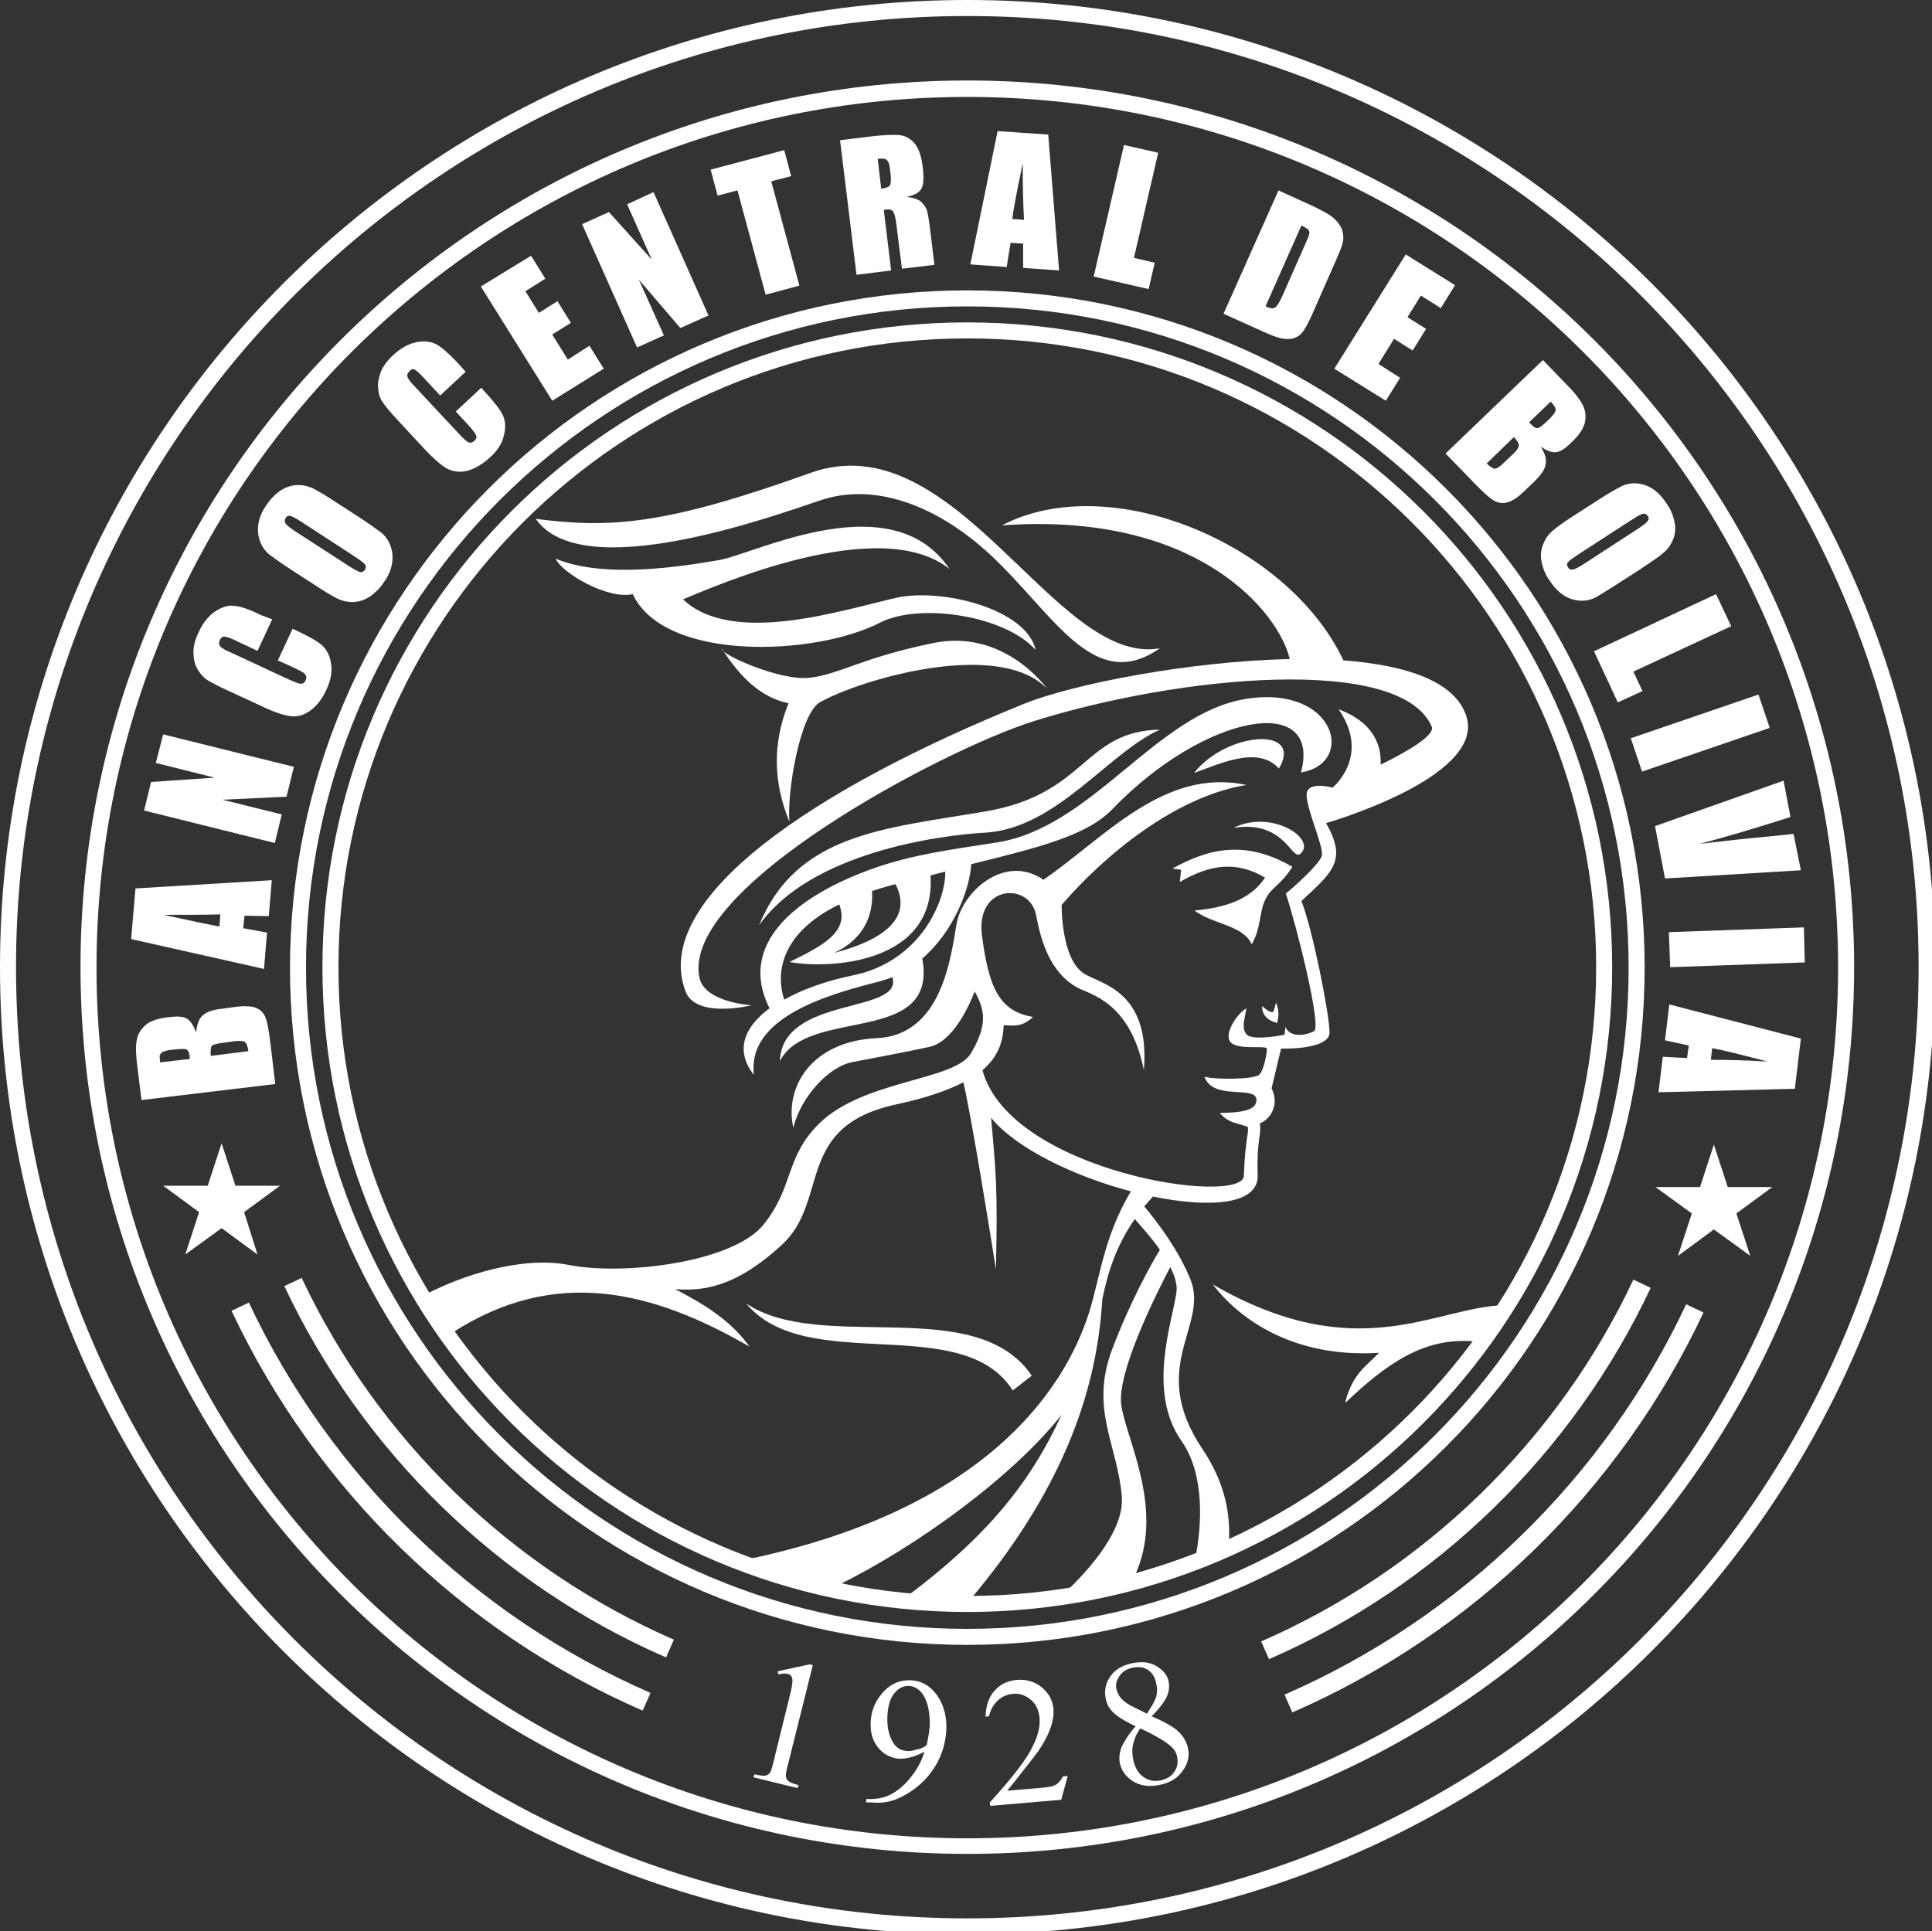 <?xml version="1.0" encoding="UTF-8" standalone="no"?>
<svg
   xmlns:dc="http://purl.org/dc/elements/1.1/"
   xmlns:cc="http://creativecommons.org/ns#"
   xmlns:rdf="http://www.w3.org/1999/02/22-rdf-syntax-ns#"
   xmlns:svg="http://www.w3.org/2000/svg"
   xmlns="http://www.w3.org/2000/svg"
   id="svg8"
   version="1.1"
   viewBox="0 0 118.295 118.269"
   height="118.269mm"
   width="118.295mm">
  <rect x="0" y="0" width="118.295" height="118.269" fill="#333333" stroke="none"/>
  <defs
     id="defs2">
    <style
       id="style1765">.cls-1{fill:#2f9a41;}</style>
  </defs>
  <g
     transform="translate(-314.588,183.048)"
     id="layer1">
    <g
       style="fill:#ffffff"
       transform="matrix(0.265,0,0,0.265,314.588,-183.048)"
       id="g1987">
	<path
   style="fill:#ffffff;fill-rule:evenodd"
   d="m 123.8,119.9 c 17.1,2.2 29.7,1.5 63.4,-10.6 33.6,-12.1 56.6,44.9 80.8,40.5 -16.8,11.8 -26.3,-11.9 -43.5,-25.3 -10.6,-8.3 -23.3,-12.8 -34.9,-8.9 -11.9,4 -55.2,19.6 -65.8,4.3 z"
   id="path1939" />

	<path
   style="fill:#ffffff;fill-rule:evenodd"
   d="m 128.4,129.1 c 1.3,3.2 11.9,9.5 17.8,8.2 7.4,15.7 42.1,14.3 57.1,6.6 9.1,-4.7 28.9,-1.7 36,6.3 -2.2,-9.6 -21.8,-14.3 -32,-12.1 -12.6,2.8 -37.9,11.3 -49.5,0.4 6.9,-2.8 45.4,-20 61.6,-7 -13.3,-19.8 -44.5,-3.7 -53.1,-2.1 -8.7,1.5 -26.8,4.4 -37.9,-0.3 z"
   id="path1941" />

	<path
   style="fill:#ffffff;fill-rule:evenodd"
   d="m 241.9,159.1 c 0,0 -9.8,-13.9 -26.3,-10.5 -16.5,3.4 -21.6,7.2 -28.4,8 -6.8,0.9 -21,-5.5 -20.4,-6.7 4.3,6.8 9.3,11.4 15.4,12.6 -3.7,9.1 -3.6,18.2 0.2,27.4 -0.6,-6.8 2.4,-24.8 7,-27.6 9.4,-5.3 41.2,-14.7 52.5,-3.2 z"
   id="path1943" />

	<path
   style="fill:#ffffff;fill-rule:evenodd"
   d="m 175.4,213.8 c 8.7,-21.2 28.8,-22.3 52.3,-26.3 23.5,-4 22.5,-18.5 40.3,-18.9 -12,5.4 -23.8,22.7 -40.2,23.8 -11.1,0.6 -40.6,4.7 -52.4,21.4 z"
   id="path1945" />

	<path
   style="fill:#ffffff;fill-rule:evenodd"
   d="m 172.4,301.2 c 13.9,16.8 49.9,1.7 61.6,20.1 1.5,-1.1 2.9,-2.3 4.4,-3.4 -12.9,-19.1 -48.7,-5 -66,-16.7 z"
   id="path1947" />

	<path
   style="fill:#ffffff;fill-rule:evenodd"
   d="m 291.6,232.5 c 0,2 1.2,3.3 3.5,3.9 0.5,-2.3 0.3,-3 -0.2,-4.7 -0.4,0.7 -0.3,1.5 -0.8,2.2 -0.9,-0.1 -1.1,-0.3 -2.5,-1.4 z"
   id="path1949" />

	<path
   style="fill:#ffffff;fill-rule:evenodd"
   d="m 289.2,218.2 c -2,-4.5 -9.1,-4.6 -13.2,-7.8 6.6,-0.6 12.8,-2.3 16.3,-7.6 -6.6,-3.9 -12.6,-3.1 -19.7,1 0.1,-0.9 0.2,-1.8 0.3,-2.8 -0.7,-0.1 -1.3,-0.2 -2,-0.3 9,-5 17.3,-6.4 27.7,-0.4 -2.9,4.6 -4.8,4.5 -6.3,7.7 -1.3,2.6 -1,6.8 -3.1,10.2 z"
   id="path1951" />

	<path
   style="fill:#ffffff;fill-rule:evenodd"
   d="m 300.9,196.8 c 2.5,-3.5 -7.4,-9.7 -15.9,-5.5 12.7,-2 13.5,9 15.9,5.5 z"
   id="path1953" />

	<path
   style="fill:#ffffff;fill-rule:evenodd"
   d="m 300.6,178.5 c 12.8,-2.1 8,-20.3 -12.7,-17 -20.7,3.3 -35.5,29.8 -57.7,33.2 -11.1,1.7 -19.2,2.8 -27.9,5.8 -18.9,6.6 -31.9,17.9 -24.5,32.5 -5.8,4.3 -8.1,9.7 -3.6,15.4 -1.7,-13.4 17.5,-18.7 29,-21.6 1,-0.3 2,-0.6 3,-1 2.6,8.6 -25.5,4.2 -26,19.4 6.5,-12.7 36.6,-3.3 32.9,-23.7 7.3,-6.3 11,-16.1 11.3,-21.8 15.7,-3.9 26.8,-6.6 32.7,-12.8 21.2,-22 48.4,-26.9 43.5,-8.4 z M 193.9,209 c 2.5,6.3 -3.9,9.6 -11.5,13.3 9.3,1.7 33.9,0.4 32.6,-20 1.1,-0.3 2.3,-0.6 3.4,-0.9 0.2,6.4 -5.5,20.8 -21.4,24 -5.8,1.2 -11.4,3.1 -15.8,5.6 -1.8,-5.3 -1.6,-15 12.7,-22 z m -1.2,11.2 c 5.3,-2.4 9.2,-7 8.8,-14.3 0.7,-0.2 1.5,-0.5 2.2,-0.7 1.1,-0.3 2.1,-0.6 3.2,-0.9 4.6,8.9 -5.2,13.6 -14.2,15.9 z"
   id="path1955" />

	<path
   style="fill:#ffffff;fill-rule:evenodd"
   d="m 295.5,177.6 c 5.8,-9.8 -12,-8.6 -19.6,1 5.6,-1.9 14.7,-6.5 19.6,-1 z"
   id="path1957" />

	<path
   style="fill:#ffffff;fill-rule:evenodd"
   d="M 223.5,0 C 347,0 447.1,100.1 447.1,223.5 447.1,346.9 347,447 223.6,447 100.1,447.1 0,347 0,223.5 0,100.1 100.1,0 223.5,0 Z m 0,3.7 C 102.2,3.7 3.7,102.2 3.7,223.5 c 0,121.4 98.4,219.8 219.8,219.8 121.4,0 219.8,-98.4 219.8,-219.8 C 443.4,102.2 344.9,3.7 223.5,3.7 Z"
   id="path1959" />

	<path
   style="fill:#ffffff;fill-rule:evenodd"
   d="m 223.5,18.6 c 113.2,0 204.9,91.8 204.9,204.9 0,113.2 -91.8,204.9 -204.9,204.9 C 110.4,428.4 18.6,336.6 18.6,223.5 18.6,110.4 110.4,18.6 223.5,18.6 Z m 0,3.8 c -111.1,0 -201.2,90.1 -201.2,201.2 0,111.1 90.1,201.2 201.2,201.2 111.1,0 201.2,-90.1 201.2,-201.2 0,-111.2 -90.1,-201.2 -201.2,-201.2 z"
   id="path1961" />

	<path
   style="fill:#ffffff;fill-rule:evenodd"
   d="M 223.5,67.1 C 309.9,67.1 380,137.2 380,223.6 380,310 309.9,380.1 223.5,380.1 137.1,380.1 67,310 67,223.6 67.1,137.1 137.1,67.1 223.5,67.1 Z m 0,3.7 c -84.3,0 -152.8,68.4 -152.8,152.8 0,84.3 68.4,152.8 152.8,152.8 84.4,0 152.8,-68.4 152.8,-152.8 0,-84.4 -68.4,-152.8 -152.8,-152.8 z"
   id="path1963" />

	<path
   style="fill:#ffffff;fill-rule:evenodd"
   d="m 98.2,299.2 c 8.5,-4.5 22.3,-9 33.2,-6.9 12.5,2.5 37.9,-0.5 45,-9.3 7.1,-8.8 4.9,-15.5 12.9,-23.4 10.5,-10.2 31.4,-9.8 35.1,-16.3 3.8,-6.5 3.2,-9.9 0.8,-14.2 -1.2,3.2 -5,11.6 -10.4,12.8 -5.4,1.2 -14.6,2.9 -17.7,3.5 -5.7,1 -12.1,8.2 -13.8,15.2 -2.1,-9.4 4.2,-20 19.3,-20.7 15.1,-0.7 17.1,-18.9 18.4,-26.3 1.2,-7.4 11.1,-16.5 20.1,-10.3 14.1,-9.7 27.9,-26 46.9,-21.9 -14.7,2.3 -30.8,14 -42.7,27.7 0,0 -0.2,12.5 5.2,15.9 3.8,2.4 15.3,3.9 13.8,22.3 -3.2,-15.9 -12.5,-17.5 -15.4,-19.1 -6.3,-3.5 -8.4,-10.8 -9.5,-16.7 -1.4,-7.7 -14.1,-7.2 -12.5,4.8 1.6,12 4,17.4 11.8,18.7 -2,1.8 -3.3,2.2 -6.8,1.9 -0.1,4.2 -1.6,7.6 -4.9,10.4 6.4,23.6 60.2,31.5 60.4,24.4 0.3,-8.6 1.2,-9.8 0.9,-11.3 -3.1,-1.1 -4.2,-0.8 -6.5,-3.2 5.4,-0.1 8.3,-0.7 8.5,-2.8 0.4,-3.9 -10,0.2 -12,-5.6 2.2,0.7 11.6,0.7 12.7,-0.5 1.1,-1.2 1.8,-5.2 1.7,-6 -0.2,-0.8 -6.5,0.4 -8.3,-1.4 -1.8,-1.8 1.4,-6.7 3.6,-7.9 -0.5,2.8 -1.2,4.8 0.1,6.1 1.6,1.5 8.7,0 8.7,0 l 0.2,-1.8 c 0.9,2.2 3.9,2.3 6.6,1 1.9,-0.9 -4.2,-25 -6.5,-31.8 2.4,-2 7.7,-6.8 8.3,-8.7 0.6,-1.9 -3.7,-11.2 -3.5,-14.3 0.2,-3.1 6,-1.5 6,-1.5 0,0 8.9,-7.2 1.4,-18.1 8.5,3.2 9.9,8.8 9.7,12.8 5.5,-2.7 12.7,-6.7 11.8,-8.8 -7.2,-16.7 -58.5,-11.8 -92.1,-1.2 -20.9,6.6 -81.4,38.5 -77.1,59.2 1.2,5.8 12.1,6.4 12.1,6.4 0,0 -12.9,3.2 -15.3,-3.2 -8.1,-21.4 29.6,-46.8 78.3,-66.5 11.2,-4.5 38,-9.8 61.3,-10.3 -2.3,-10.2 -20.6,-34.2 -66.5,-30.9 24.8,-13 66.1,4.1 78.9,31.2 14.6,1.1 26.1,4.9 28.5,13.2 3.9,14 -32.5,24.4 -32.5,24.4 4.8,8.5 1.8,11.1 -5.7,18 2.6,6.6 6.5,26.3 6.5,30.4 -0.1,4.1 -11.2,3.7 -11.2,3.7 l -2.2,9.2 c 1.8,3.5 0,7 -2.7,8.1 0.4,2.9 -0.8,3.9 -0.5,11.9 0.3,6.9 -11,7.7 -24.2,5 -0.7,0.8 -1.4,1.5 -2,2.3 3.1,3.7 7.8,9.9 10.6,16.7 4.5,10.8 -10,20.2 2.8,39.3 5.4,8 6.6,15.5 6.1,22 -2.5,1.1 -5.1,2.2 -7.7,3.2 1.5,-7.6 2.2,-19.3 -3.2,-27 -8,-11.4 -2.2,-27.3 -1.2,-34.2 0.3,-1.8 -0.3,-3.8 -1.4,-6 -3.1,5.9 -12.5,24.5 -11.3,32 1.2,8.1 10.3,24.5 2.9,39.7 -5.2,1.4 -10.4,2.5 -15.8,3.4 5.7,-5.4 13.6,-14.4 13,-22.1 -1,-12 -7.4,-20.1 -2.3,-33.8 4,-10.7 9,-19.8 11.1,-23.2 -2.1,-3 -4.5,-5.6 -5.8,-7.1 -4.4,6.3 -6.3,12.6 -7.5,18.5 -1.3,22.3 -9.9,45 -30.6,69.5 -0.1,0 -0.2,0 -0.4,0 -4.8,0 -9.6,-0.2 -14.3,-0.7 18.3,-13.7 28.5,-26 35.9,-42.1 -11.4,14.5 -34.1,30.9 -52.1,39.6 -7.2,-1.5 -14.1,-3.6 -20.9,-6.1 55.1,-11.4 73.6,-39.1 79.3,-57 2.6,-8.2 3.4,-17.6 9.7,-28.1 v 0 0 0 c -12.9,-3.4 -26.4,-9.8 -32.3,-17 1,11.6 1.6,15.9 1.1,35 -1.3,-8.4 -5.5,-34.4 -7.5,-43.2 -3.9,2 -9,3.7 -15.5,5.1 -23.7,5.1 -15.3,22.3 -26.5,32.5 -11.1,10.2 -18.7,10.6 -24.6,10.2 6.8,3.5 12.9,7.3 17.2,13.3 -22.1,-12.8 -44.8,-18.8 -68.9,-3.1 -2.2,-2.7 -4.2,-5.7 -6.1,-8.9 z"
   id="path1965" />

	<path
   style="fill:#ffffff;fill-rule:evenodd"
   d="m 280.2,296.8 c 8,10.3 21.4,16.9 38.4,15.8 -2.4,2.7 -6.2,4.7 -7.8,11.6 9.3,-8.8 18.4,-15.7 30.8,-14.1 2,-2.8 4,-5.6 5.8,-8.5 -15.9,0.5 -33.8,14.5 -67.2,-4.8 z"
   id="path1967" />

	<path
   style="fill:#ffffff;fill-rule:evenodd"
   d="m 223.5,74.5 c 82.3,0 149,66.7 149,149 0,82.3 -66.7,149 -149,149 -82.3,0 -149,-66.7 -149,-149 0,-82.3 66.7,-149 149,-149 z m 0,3.7 c -80.2,0 -145.3,65.1 -145.3,145.3 0,80.2 65.1,145.3 145.3,145.3 80.2,0 145.3,-65.1 145.3,-145.3 0,-80.2 -65,-145.3 -145.3,-145.3 z"
   id="path1969" />

	<path
   style="fill:#ffffff;fill-rule:evenodd"
   d="m 393.6,303.3 c -19.4,41.2 -53.2,74.2 -95,92.4 l -1.8,-4.1 c 40.8,-17.8 73.9,-50 92.8,-90.2 z"
   id="path1971" />

	<path
   style="fill:#ffffff;fill-rule:evenodd"
   d="m 53.5,302.9 c 19.4,41.2 53.2,74.2 95,92.4 l 1.8,-4.1 C 109.5,373.4 76.4,341.2 57.5,301 Z"
   id="path1973" />

	<path
   style="fill:#ffffff;fill-rule:evenodd"
   d="m 381.4,297.6 c -18,38.2 -49.4,68.9 -88.2,85.8 l -1.8,-4.1 c 37.8,-16.5 68.5,-46.4 86,-83.6 z"
   id="path1975" />

	<path
   style="fill:#ffffff;fill-rule:evenodd"
   d="m 65.7,297.2 c 18,38.2 49.4,68.9 88.2,85.8 l 1.8,-4.1 c -37.8,-16.5 -68.5,-46.4 -86,-83.6 z"
   id="path1977" />

	<polygon
   style="fill:#ffffff;fill-rule:evenodd"
   points="42.8,289.9 46,280.1 37.7,274 48,274 51.2,264.2 54.4,274 64.7,274 56.4,280.1 59.5,289.9 51.2,283.8 "
   id="polygon1979" />

	<polygon
   style="fill:#ffffff;fill-rule:evenodd"
   points="387.7,290.2 390.9,280.4 382.5,274.3 392.8,274.3 396,264.5 399.2,274.3 409.5,274.3 401.2,280.4 404.4,290.2 396,284.1 "
   id="polygon1981" />

	<path
   style="fill:#ffffff;fill-rule:evenodd"
   d="m 32.7,254.2 -1,-8 c -0.3,-2.5 -0.4,-4.5 -0.1,-5.8 0.2,-1.4 0.9,-2.5 2,-3.5 1.1,-1 3,-1.6 5.7,-1.9 1.8,-0.2 3.1,-0.1 3.9,0.4 0.8,0.5 1.5,1.5 2.1,3.2 0.2,-1.9 0.7,-3.3 1.6,-4 0.9,-0.8 2.4,-1.3 4.4,-1.5 l 2.9,-0.4 c 2.1,-0.3 3.7,-0.2 4.7,0.1 1.1,0.4 1.8,1 2.3,2 0.5,1 0.9,3.1 1.3,6.4 l 1.1,9.3 z m 4.3,-8.7 6.9,-0.8 c -0.1,-0.3 -0.1,-0.6 -0.1,-0.8 -0.1,-0.8 -0.4,-1.3 -0.8,-1.4 -0.4,-0.2 -1.5,-0.1 -3.4,0.1 -1,0.1 -1.6,0.3 -2,0.5 -0.4,0.2 -0.6,0.5 -0.7,0.8 0,0.2 0,0.8 0.1,1.6 z m 11.7,-1.5 8.7,-1.1 c -0.2,-1.1 -0.4,-1.8 -0.8,-2.1 -0.4,-0.3 -1.2,-0.3 -2.4,-0.2 l -2.9,0.4 c -1.3,0.2 -2.1,0.4 -2.4,0.7 -0.2,0.4 -0.3,1.2 -0.2,2.3 z m -17.4,-38.7 31.5,-1.9 -0.7,8.3 -5.6,-0.1 -0.3,2.9 5.5,1 -0.7,8.4 -30.7,-6.9 z m 19.6,6 c -3.6,0.1 -7.9,0.1 -13.1,0.1 5.9,1.3 10.2,2.2 12.9,2.7 z m -13.2,-41.6 30.2,7.5 -1.7,6.9 -14.8,0.7 13.7,3.4 -1.6,6.6 -30.2,-7.5 1.6,-6.6 14.7,-1 -13.6,-3.4 z m 25.2,-26.6 -3.4,7.3 -4.9,-2.3 c -1.4,-0.7 -2.4,-1 -2.8,-1 -0.4,0 -0.8,0.3 -1,0.8 -0.3,0.6 -0.2,1.1 0.1,1.5 0.4,0.4 1.2,0.9 2.7,1.5 l 13.1,6.1 c 1.4,0.6 2.3,1 2.8,1 0.5,0 0.9,-0.2 1.1,-0.8 0.3,-0.5 0.2,-1 -0.1,-1.4 -0.3,-0.4 -1.3,-0.9 -2.8,-1.6 l -3.5,-1.6 3.4,-7.3 1.1,0.5 c 2.9,1.4 4.9,2.5 5.9,3.5 1,1 1.7,2.4 1.9,4.2 0.3,1.8 -0.1,3.8 -1.1,5.9 -1,2.2 -2.2,3.7 -3.7,4.8 -1.4,1 -2.9,1.5 -4.5,1.3 -1.6,-0.2 -3.8,-0.9 -6.5,-2.2 l -8.2,-3.8 c -2,-0.9 -3.5,-1.7 -4.5,-2.3 -1,-0.6 -1.7,-1.5 -2.4,-2.6 -0.6,-1.1 -0.9,-2.4 -0.9,-3.9 0,-1.5 0.4,-3 1.2,-4.6 1,-2.2 2.3,-3.8 3.8,-4.8 1.5,-1 3,-1.5 4.4,-1.3 1.5,0.1 3.5,0.8 6.1,2.1 z m 19.6,-23.9 c 2.6,1.7 4.4,3 5.5,3.8 1,0.8 1.8,1.9 2.2,3.1 0.5,1.2 0.6,2.6 0.4,4 -0.2,1.4 -0.8,2.9 -1.8,4.3 -0.9,1.4 -2,2.5 -3.1,3.3 -1.2,0.8 -2.4,1.3 -3.8,1.4 -1.4,0.1 -2.6,-0.2 -3.8,-0.7 -1.2,-0.6 -3.1,-1.7 -5.8,-3.5 L 67.8,132 c -2.6,-1.7 -4.4,-3 -5.5,-3.8 -1,-0.8 -1.8,-1.9 -2.2,-3.1 -0.5,-1.2 -0.6,-2.6 -0.4,-4 0.2,-1.4 0.8,-2.9 1.8,-4.3 0.9,-1.4 2,-2.5 3.1,-3.3 1.2,-0.8 2.4,-1.3 3.8,-1.4 1.4,-0.1 2.6,0.2 3.8,0.7 1.2,0.6 3.1,1.7 5.8,3.5 z m -13,1.3 c -1.2,-0.8 -2,-1.2 -2.5,-1.3 -0.4,-0.1 -0.8,0.1 -1,0.5 -0.2,0.4 -0.3,0.7 -0.1,1.1 0.1,0.4 0.9,1 2.2,1.9 l 12.2,7.9 c 1.5,1 2.5,1.5 2.9,1.6 0.4,0.1 0.8,-0.1 1.1,-0.5 0.3,-0.5 0.3,-0.9 0,-1.3 C 84,130 83,129.3 81.5,128.3 Z m 38.1,-34.6 -5.9,5.5 -3.7,-4 c -1.1,-1.2 -1.8,-1.8 -2.2,-2 -0.4,-0.2 -0.8,-0.1 -1.2,0.4 -0.5,0.5 -0.6,0.9 -0.4,1.4 0.2,0.5 0.8,1.3 1.9,2.4 l 9.9,10.6 c 1,1.1 1.8,1.8 2.2,2 0.5,0.2 0.9,0.1 1.4,-0.3 0.4,-0.4 0.6,-0.8 0.4,-1.3 -0.2,-0.5 -0.8,-1.3 -2,-2.6 l -2.7,-2.9 5.9,-5.5 0.8,0.9 c 2.2,2.4 3.6,4.2 4.2,5.5 0.6,1.3 0.7,2.9 0.2,4.7 -0.4,1.8 -1.5,3.5 -3.2,5 -1.7,1.6 -3.5,2.6 -5.2,3.1 -1.7,0.4 -3.3,0.2 -4.7,-0.5 -1.4,-0.8 -3.1,-2.3 -5.2,-4.5 l -6.2,-6.7 c -1.5,-1.6 -2.6,-2.9 -3.3,-3.9 -0.7,-0.9 -1.1,-2 -1.2,-3.3 -0.2,-1.3 0.1,-2.6 0.6,-4 0.6,-1.4 1.5,-2.6 2.8,-3.8 1.7,-1.6 3.5,-2.6 5.3,-3 1.8,-0.4 3.3,-0.2 4.6,0.4 1.3,0.7 2.9,2.1 4.9,4.2 z m 3.5,-19.7 16.5,26.4 11.9,-7.4 -3.3,-5.3 -5,3.2 -3.6,-5.8 4.3,-2.7 -3.1,-5 -4.3,2.7 -3.1,-5 4.6,-2.9 -3.3,-5.3 z m 39.9,-21.8 12.7,28.5 -6.5,2.9 -9.6,-11.2 5.8,12.9 -6.2,2.8 -12.7,-28.5 6.2,-2.8 9.9,11 -5.7,-12.8 z m 30.2,-9.7 1.6,6 -4.6,1.2 6.5,24.1 -7.8,2.1 -6.5,-24.1 -4.6,1.2 -1.6,-6 z m 12.9,-2.3 5.7,-0.7 c 3.8,-0.5 6.4,-0.6 7.8,-0.5 1.4,0.1 2.6,0.7 3.6,1.8 1,1.1 1.7,3 2,5.6 0.3,2.4 0.2,4.1 -0.3,5 -0.5,0.9 -1.6,1.5 -3.4,1.9 1.6,0.2 2.8,0.6 3.4,1.2 0.6,0.6 1,1.2 1.2,1.7 0.2,0.5 0.5,2.1 0.8,4.6 l 1,8.2 -7.5,0.9 -1.3,-10.3 c -0.2,-1.7 -0.5,-2.7 -0.8,-3 -0.3,-0.4 -1,-0.5 -2.1,-0.3 l 1.7,14 -8,1 z m 8.7,4.3 0.8,6.9 c 0.9,-0.1 1.5,-0.3 1.9,-0.6 0.3,-0.3 0.4,-1.1 0.3,-2.5 l -0.2,-1.7 c -0.1,-1 -0.4,-1.6 -0.8,-1.9 -0.4,-0.3 -1.1,-0.3 -2,-0.2 z m 39.4,-5.6 2.5,31.4 -8.3,-0.6 v -5.6 l -2.9,-0.2 -0.9,5.6 -8.4,-0.6 6.3,-30.8 z m -5.6,19.7 c -0.2,-3.5 -0.3,-7.9 -0.3,-13.1 -1.2,5.9 -2.1,10.2 -2.4,12.9 z m 31,-15.5 -5.6,24.3 4.8,1.1 -1.4,6.1 -12.7,-2.9 7,-30.4 z m 27.8,8.7 5.5,2.5 c 3.6,1.6 5.9,2.8 7,3.7 1.1,0.9 1.8,1.9 2.2,2.9 0.3,1 0.4,2.1 0.1,3.1 -0.2,1 -1,2.8 -2.2,5.5 l -4.4,10 c -1.1,2.6 -2,4.2 -2.6,5 -0.6,0.8 -1.3,1.2 -2.2,1.5 -0.8,0.2 -1.7,0.2 -2.7,0 -1,-0.2 -2.3,-0.7 -4.1,-1.5 l -9.3,-4.2 z m 5.3,8.1 -8.3,18.7 c 1.1,0.5 1.8,0.6 2.3,0.2 0.4,-0.3 1.1,-1.4 1.9,-3.3 l 4.9,-11.1 c 0.6,-1.3 0.9,-2.1 1,-2.5 0.1,-0.4 0,-0.8 -0.2,-1 -0.3,-0.3 -0.8,-0.6 -1.6,-1 z m 24.1,6.7 -16.5,26.4 11.9,7.4 3.3,-5.3 -5,-3.2 3.6,-5.8 4.3,2.7 3.1,-5 -4.3,-2.7 3.1,-5 4.6,2.9 3.3,-5.3 z m 31.7,24.4 5.6,5.8 c 1.8,1.8 3,3.4 3.6,4.6 0.6,1.2 0.8,2.5 0.5,4 -0.3,1.4 -1.4,3.1 -3.4,4.9 -1.3,1.3 -2.4,1.9 -3.3,2 -0.9,0.1 -2.1,-0.3 -3.5,-1.3 1,1.6 1.4,3 1.1,4.2 -0.2,1.2 -1.1,2.4 -2.6,3.9 l -2.1,2 c -1.5,1.5 -2.8,2.4 -3.9,2.7 -1.1,0.4 -2.1,0.3 -3.1,-0.2 -1,-0.5 -2.6,-1.9 -4.9,-4.3 l -6.5,-6.7 z m 1.8,9.6 -5,4.8 c 0.2,0.2 0.4,0.4 0.6,0.6 0.6,0.6 1,0.8 1.5,0.7 0.4,-0.1 1.3,-0.8 2.6,-2.1 0.7,-0.7 1.1,-1.2 1.3,-1.6 0.2,-0.4 0.2,-0.7 0,-1 -0.1,-0.4 -0.5,-0.8 -1,-1.4 z m -8.5,8.2 -6.3,6.1 c 0.8,0.8 1.5,1.2 1.9,1.2 0.4,0 1.1,-0.4 2,-1.3 l 2.1,-2 c 1,-0.9 1.4,-1.6 1.4,-2 0.1,-0.5 -0.3,-1.1 -1.1,-2 z m 24.6,33.5 4.5,-2.9 c 2.7,-1.8 4.5,-3 5.5,-3.9 1,-0.8 1.7,-1.9 2.2,-3.1 0.5,-1.3 0.6,-2.6 0.3,-4 -0.3,-1.4 -0.8,-2.8 -1.8,-4.2 -1,-1.5 -2,-2.6 -3.2,-3.4 -1.2,-0.8 -2.5,-1.2 -3.8,-1.3 -1.3,-0.1 -2.6,0.2 -3.7,0.8 -1.2,0.6 -3.1,1.7 -5.7,3.4 l -4.5,2.9 c -2.7,1.7 -4.5,3 -5.5,3.9 -1,0.8 -1.7,1.9 -2.2,3.2 -0.5,1.3 -0.6,2.6 -0.3,4 0.3,1.4 0.8,2.8 1.8,4.2 1,1.5 2,2.6 3.2,3.4 1.2,0.8 2.5,1.2 3.8,1.3 1.3,0.1 2.6,-0.2 3.8,-0.8 1.1,-0.7 3,-1.8 5.6,-3.5 z m 4.2,-12.4 -12,7.8 c -1.5,1 -2.6,1.6 -3.1,1.7 -0.5,0.1 -0.9,0 -1.2,-0.5 -0.3,-0.5 -0.3,-0.9 0,-1.2 0.3,-0.4 1.2,-1 2.7,-2 l 12.2,-7.9 c 1.4,-0.9 2.2,-1.3 2.6,-1.3 0.4,0 0.7,0.2 0.9,0.5 0.3,0.4 0.3,0.8 0,1.2 -0.2,0.3 -0.9,0.9 -2.1,1.7 z m 21.4,22.6 -22.6,10.5 2.1,4.5 -5.7,2.6 -5.5,-11.8 28.2,-13.2 z m 8.9,23.5 -2.6,-7.7 -29.5,10.1 2.6,7.7 z m 7.2,32.9 -31.4,1.9 -2.3,-12.1 29.7,-10.5 1.6,8.4 c -8.2,2.6 -15.2,4.7 -21,6.2 6,-0.7 11.3,-1.3 15.9,-1.7 l 5.8,-0.6 z m 0.9,21.3 -31.1,1.1 -0.3,-8.1 31.2,-1.1 z m -2.3,29.2 -31.5,0.8 1,-8.2 5.6,0.3 0.4,-2.9 -5.5,-1.2 1,-8.3 30.4,7.9 z m -19.4,-6.7 c 3.6,0 7.9,0.1 13.1,0.4 -5.8,-1.5 -10.1,-2.6 -12.8,-3.1 z"
   id="path1983" />

	<path
   style="fill:#ffffff;fill-rule:evenodd"
   d="m 179.7,386.2 7.4,-1.6 0.7,0.2 -5.7,22.8 c -0.4,1.5 -0.6,2.5 -0.5,2.9 0,0.4 0.2,0.8 0.6,1.1 0.4,0.3 1.1,0.6 2.3,0.9 l -0.2,0.7 -10.2,-2.5 0.2,-0.7 c 1.3,0.3 2.1,0.4 2.6,0.3 0.4,-0.1 0.7,-0.3 1,-0.6 0.2,-0.3 0.5,-1.2 0.9,-2.9 l 3.6,-14.6 c 0.5,-2 0.7,-3.2 0.7,-3.8 0,-0.5 -0.1,-0.8 -0.3,-1.1 -0.2,-0.3 -0.5,-0.4 -0.8,-0.5 -0.5,-0.1 -1.2,-0.1 -2.2,0.1 z m 20.4,30.3 0.1,-0.8 c 1.8,0.1 3.5,-0.1 5.1,-0.8 1.6,-0.7 3.2,-1.9 4.8,-3.8 1.6,-1.9 2.8,-4 3.5,-6.3 -2.3,1.2 -4.3,1.7 -6,1.6 -1.9,-0.2 -3.6,-1.1 -4.8,-2.7 -1.3,-1.6 -1.8,-3.7 -1.6,-6.2 0.2,-2.4 1.1,-4.5 2.7,-6.3 1.9,-2.2 4.2,-3.1 6.9,-2.9 2.3,0.2 4.1,1.3 5.6,3.3 1.8,2.5 2.5,5.5 2.2,8.9 -0.3,3.1 -1.3,5.9 -3,8.4 -1.7,2.5 -4,4.6 -6.9,6.1 -2.3,1.3 -4.8,1.8 -7.4,1.5 z m 14,-13.2 c 0.4,-1.8 0.6,-3.2 0.7,-4.2 0.1,-1.3 0,-2.8 -0.3,-4.3 -0.3,-1.6 -0.9,-2.8 -1.6,-3.7 -0.8,-0.9 -1.7,-1.4 -2.7,-1.5 -1.2,-0.1 -2.3,0.3 -3.3,1.4 -1,1 -1.6,2.6 -1.8,4.7 -0.3,2.9 0.2,5.2 1.2,6.9 0.8,1.3 1.8,1.9 3.1,2 0.6,0.1 1.4,0 2.3,-0.3 0.9,-0.1 1.7,-0.5 2.4,-1 z m 32.6,7.1 -1.5,5.5 -16.4,1.4 -0.1,-0.8 c 4.4,-4.8 7.5,-8.7 9.2,-11.6 1.7,-3 2.5,-5.6 2.3,-7.9 -0.2,-1.8 -0.8,-3.2 -2,-4.2 -1.2,-1 -2.5,-1.5 -4,-1.4 -1.4,0.1 -2.6,0.6 -3.6,1.5 -1,0.9 -1.7,2.1 -2.1,3.7 l -0.8,0.1 c 0.1,-2.6 0.8,-4.6 2.1,-6 1.3,-1.5 3,-2.3 5.1,-2.5 2.2,-0.2 4.2,0.4 5.8,1.7 1.6,1.3 2.5,3 2.7,4.9 0.1,1.4 -0.1,2.8 -0.6,4.3 -0.8,2.3 -2.2,4.8 -4.3,7.4 -3.1,4 -5,6.4 -5.8,7.3 l 7.2,-0.6 c 1.5,-0.1 2.5,-0.3 3.1,-0.4 0.6,-0.2 1.1,-0.4 1.5,-0.8 0.4,-0.4 0.8,-0.9 1.1,-1.5 z m 15.7,-11.5 c -2.6,-1.2 -4.3,-2.3 -5.2,-3.2 -0.9,-0.9 -1.5,-1.9 -1.7,-3.1 -0.4,-1.8 -0.1,-3.4 0.9,-5 1,-1.6 2.7,-2.7 4.9,-3.2 2.2,-0.5 4.1,-0.4 5.7,0.5 1.6,0.9 2.6,2 3,3.5 0.2,1 0.2,2.1 -0.3,3.4 -0.5,1.2 -1.6,2.8 -3.6,4.8 2.8,1.2 4.7,2.3 5.7,3.1 1.3,1.1 2.2,2.4 2.6,3.9 0.5,1.9 0.2,3.7 -1,5.4 -1.1,1.7 -2.8,2.9 -5.2,3.4 -2.6,0.6 -4.8,0.3 -6.6,-0.9 -1.5,-1 -2.4,-2.3 -2.8,-3.8 -0.3,-1.2 -0.2,-2.5 0.3,-3.9 0.6,-1.3 1.6,-3 3.3,-4.9 z M 265,396 c 1.2,-1.8 2,-3.2 2.2,-4.2 0.2,-0.9 0.2,-1.9 -0.1,-3 -0.3,-1.4 -1,-2.4 -2,-3 -1,-0.6 -2.2,-0.7 -3.5,-0.4 -1.4,0.3 -2.4,1 -3,2 -0.7,1 -0.9,2 -0.6,3.1 0.2,0.7 0.5,1.3 1,1.9 0.5,0.6 1.2,1.1 2,1.6 z m -1.5,3.4 c -0.9,1.2 -1.4,2.4 -1.7,3.7 -0.3,1.2 -0.2,2.5 0.1,3.8 0.4,1.7 1.2,3 2.4,3.8 1.2,0.8 2.5,1 4,0.7 1.4,-0.4 2.5,-1 3.1,-2.1 0.7,-1 0.8,-2.1 0.6,-3.3 -0.2,-1 -0.7,-1.8 -1.4,-2.4 -1.3,-1.2 -3.7,-2.6 -7.1,-4.2 z"
   id="path1985" />

</g>
  </g>
</svg>
